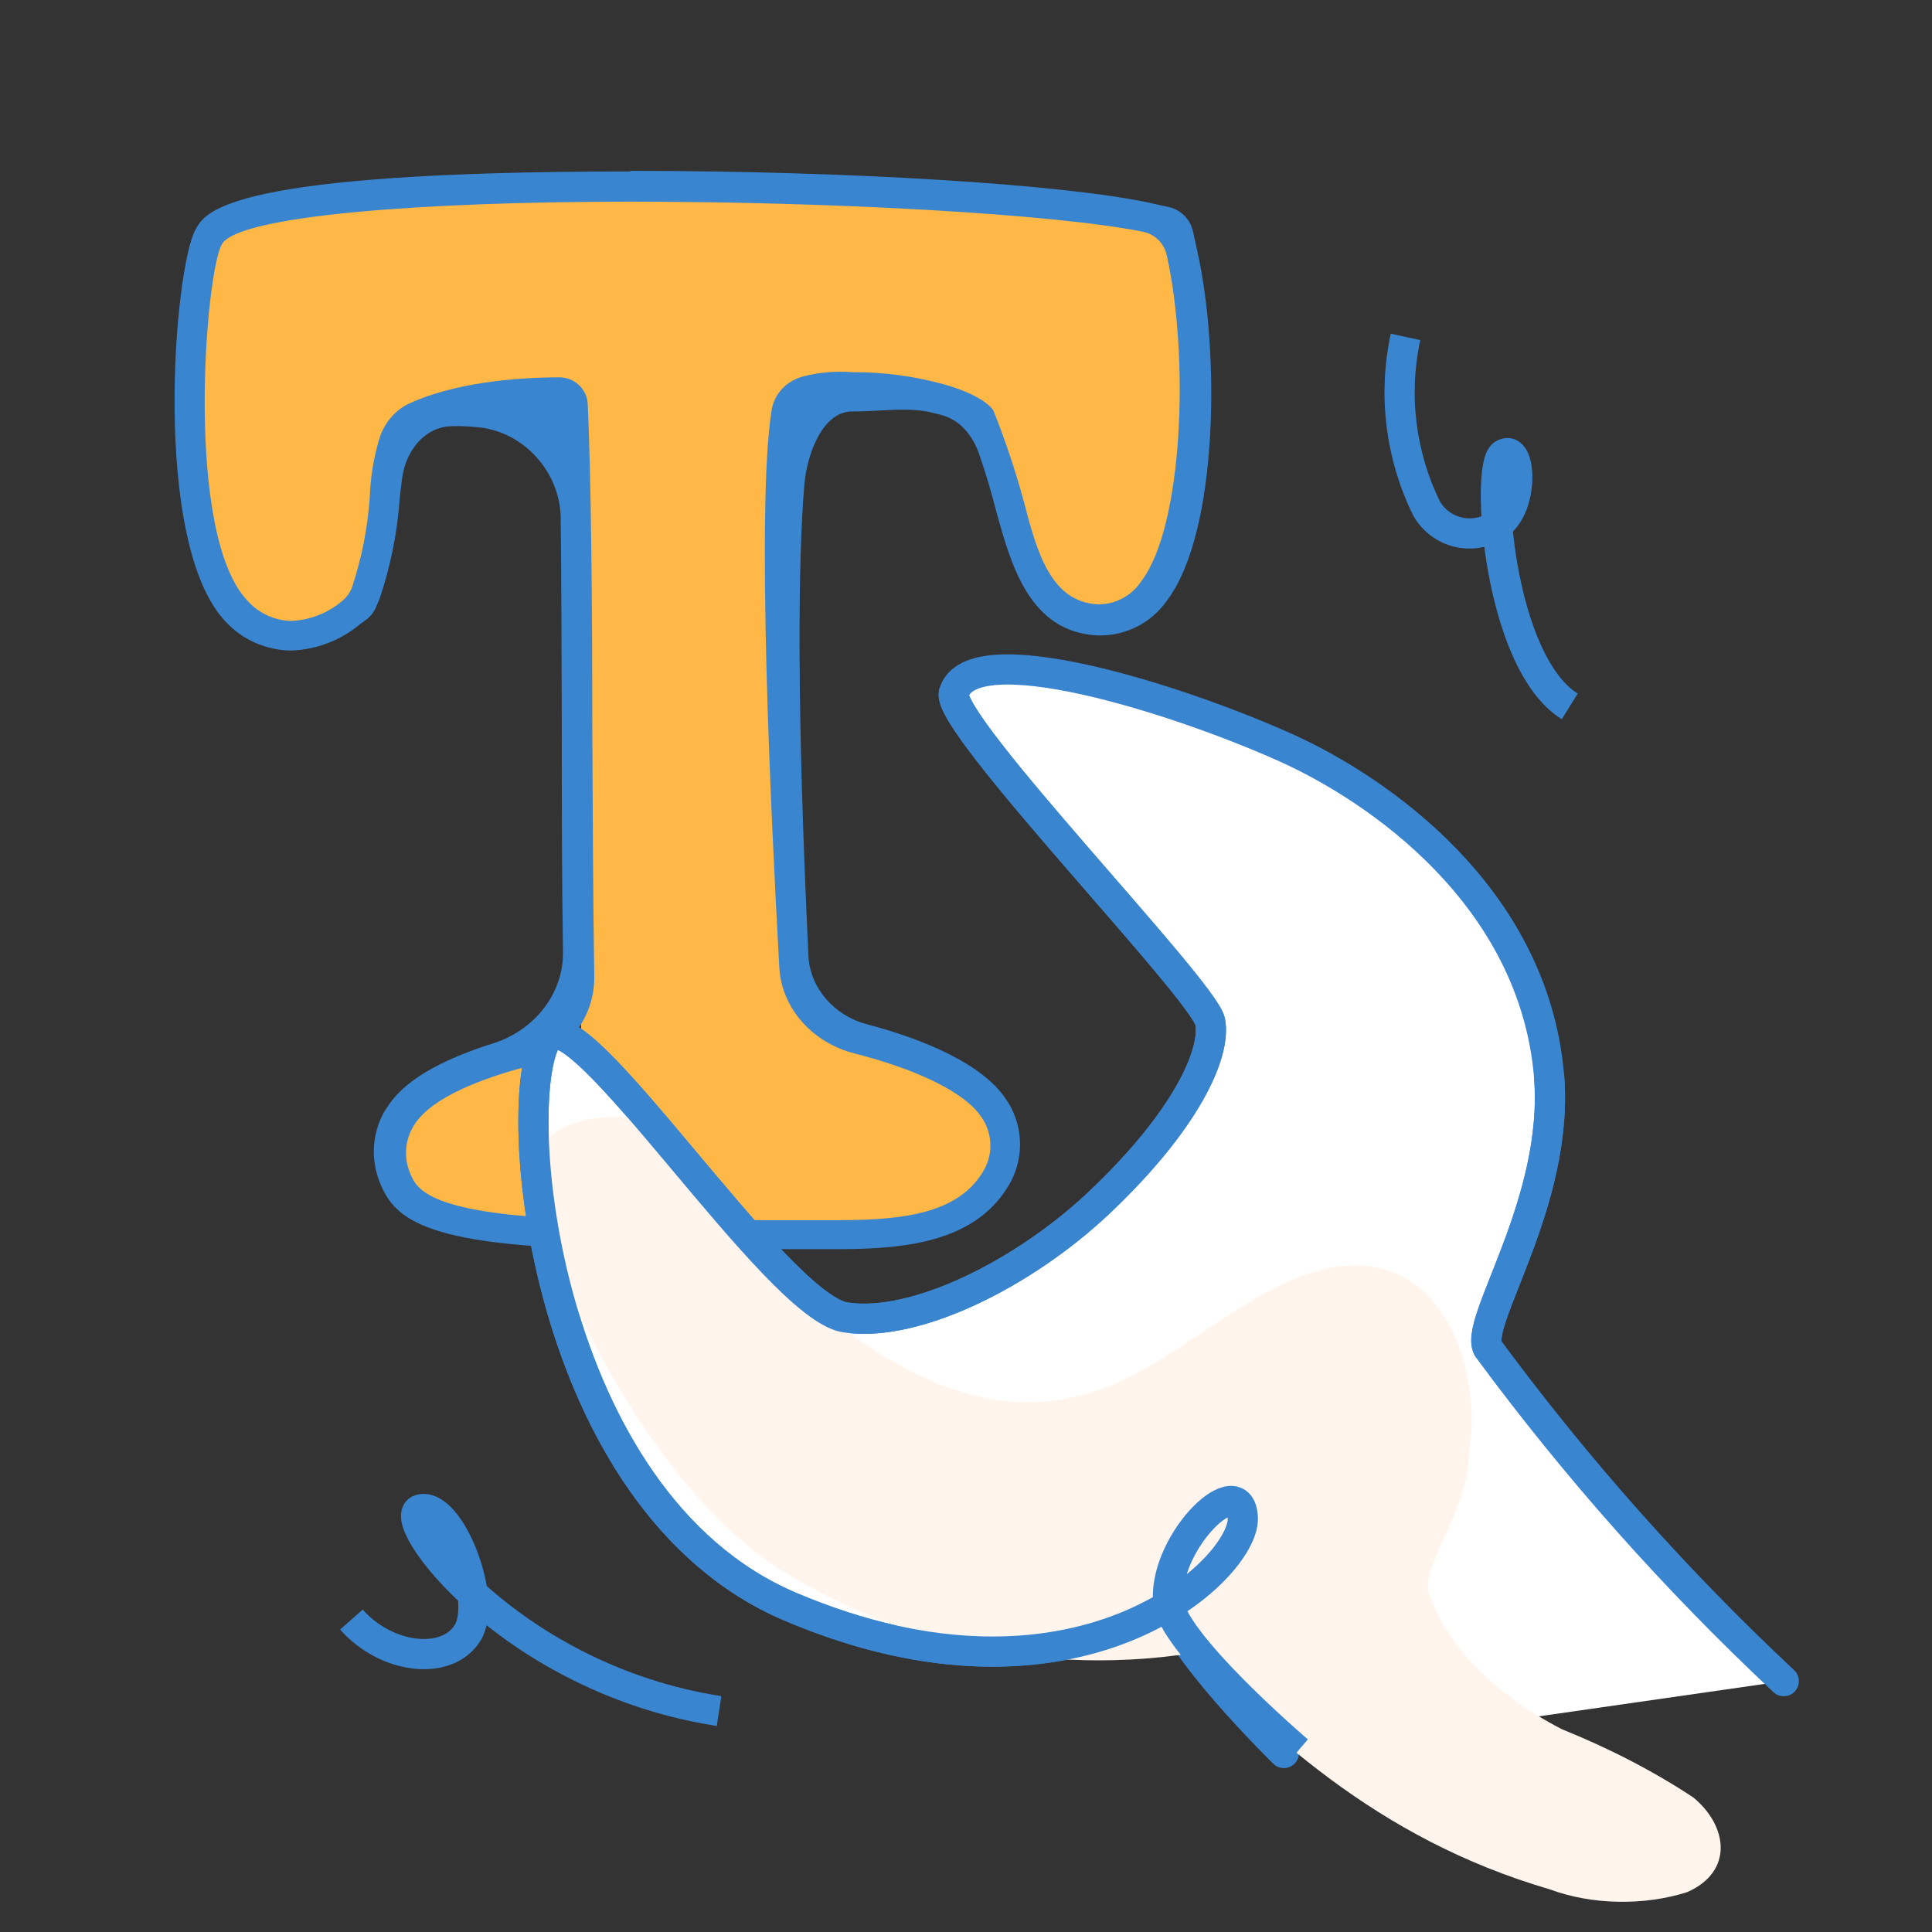 <svg width="64" height="64" viewBox="0 0 64 64" fill="none" xmlns="http://www.w3.org/2000/svg">
<rect x="0" y="0" width="64" height="64" fill="#333333" stroke="none"/>
<path d="M27.77 40.94H26.02L25.9 40.44V40.94H21.17C14.44 40.94 13.52 40.05 13.17 39.06C13.043 38.756 12.985 38.428 13.001 38.1C13.016 37.771 13.105 37.45 13.26 37.16C13.88 35.99 15.9 35.08 19.26 34.44C19.18 31.36 19.16 27.63 19.15 24.03C19.15 19.74 19.1 15.32 18.98 13.03H18.56C16.682 12.923 14.812 13.331 13.15 14.21C12.974 14.981 12.85 15.762 12.78 16.55C12.706 17.623 12.495 18.681 12.15 19.7L12 20L11.66 20.25C11.099 20.724 10.393 20.992 9.66 21.01C9.321 21.006 8.987 20.933 8.677 20.796C8.368 20.658 8.089 20.459 7.86 20.21C5.48 17.78 6.32 8.88 6.91 7.84C7.5 6.8 12.24 6.18 20.91 6.18C28.02 6.18 35.21 6.62 38.02 7.23L38.96 7.44L39.18 8.44C39.96 12 39.72 17.65 38.24 19.61C38.046 19.905 37.784 20.151 37.476 20.324C37.168 20.498 36.823 20.596 36.47 20.61H36.35C34.46 20.5 33.96 18.61 33.46 16.85C33.212 15.83 32.898 14.828 32.52 13.85C32.105 13.54 31.627 13.325 31.12 13.22C30.203 12.977 29.258 12.856 28.31 12.86C27.609 12.828 26.909 12.92 26.24 13.13C25.51 14.83 26.12 27.52 26.32 31.74L27 34C29.65 34.4 32 35.37 32.9 36.71C33.133 37.042 33.266 37.435 33.284 37.84C33.302 38.246 33.203 38.648 33 39C32.05 40.78 29.8 40.94 27.77 40.94Z" fill="#FFB745"/>
<path d="M20.88 6.68C27.63 6.68 34.96 7.09 37.88 7.68C38.264 7.765 38.564 8.066 38.649 8.45L38.66 8.5C39.4 11.88 39.19 17.43 37.81 19.25C37.66 19.478 37.457 19.668 37.219 19.802C36.98 19.936 36.713 20.011 36.44 20.02H36.36C34.82 19.93 34.36 18.33 33.92 16.63C33.644 15.612 33.31 14.61 32.92 13.63C32.87 13.49 32.45 13.05 31.19 12.71C30.228 12.452 29.236 12.324 28.24 12.33C27.701 12.287 27.16 12.332 26.638 12.461C26.077 12.6 25.651 13.022 25.56 13.593C25.047 16.8 25.542 27.061 25.8 31.75C25.805 31.844 25.809 31.936 25.814 32.028C25.883 33.424 26.945 34.55 28.301 34.895C30.219 35.382 31.916 36.128 32.5 36.99C32.68 37.24 32.786 37.536 32.805 37.844C32.825 38.152 32.757 38.459 32.61 38.73C31.82 40.17 30.01 40.42 27.78 40.42H21.17C14.17 40.42 13.82 39.42 13.58 38.85C13.482 38.613 13.438 38.357 13.451 38.101C13.465 37.845 13.537 37.595 13.66 37.37C14.134 36.469 15.66 35.821 17.306 35.369C18.688 34.989 19.709 33.77 19.686 32.337C19.644 29.748 19.635 26.869 19.62 24C19.62 19.952 19.581 15.804 19.47 13.388C19.447 12.887 19.031 12.5 18.53 12.5C17.001 12.5 15.016 12.7 13.574 13.358C13.073 13.587 12.713 14.035 12.557 14.563C12.375 15.179 12.272 15.816 12.25 16.46C12.181 17.481 11.983 18.489 11.66 19.46L11.657 19.468C11.587 19.646 11.471 19.802 11.32 19.92C10.85 20.314 10.263 20.542 9.65 20.57C9.375 20.564 9.105 20.501 8.855 20.386C8.606 20.271 8.383 20.105 8.2 19.9C6.1 17.71 6.8 9.05 7.35 8.09C7.9 7.13 14.11 6.68 20.88 6.68ZM20.88 5.67C20.88 5.675 20.875 5.68 20.87 5.68C7.57 5.681 6.8 7 6.48 7.6C5.77 8.84 5 18 7.48 20.6C7.757 20.896 8.091 21.133 8.463 21.296C8.834 21.459 9.234 21.546 9.64 21.55C10.471 21.523 11.27 21.22 11.91 20.69L12.14 20.52L12.147 20.515C12.287 20.407 12.395 20.264 12.46 20.1L12.58 19.82C12.938 18.755 13.159 17.65 13.24 16.53C13.263 16.296 13.291 16.063 13.323 15.83C13.444 14.947 14.045 14.156 14.936 14.119C15.246 14.106 15.56 14.124 15.878 14.158C17.367 14.318 18.551 15.646 18.573 17.143C18.601 19.055 18.597 21.302 18.61 23.97C18.61 26.519 18.61 29.122 18.65 31.518C18.674 32.933 17.682 34.141 16.331 34.565C13.465 35.465 12.962 36.47 12.71 36.86C12.518 37.215 12.408 37.608 12.387 38.011C12.367 38.414 12.436 38.817 12.59 39.19C13.08 40.39 14.06 41.38 21.11 41.38H27.76C30.09 41.38 32.4 41.11 33.47 39.17C33.705 38.738 33.815 38.248 33.786 37.757C33.758 37.266 33.593 36.792 33.31 36.39C32.548 35.262 30.664 34.441 28.7 33.925C27.654 33.65 26.829 32.74 26.78 31.66C26.392 23.487 26.431 18.567 26.646 16.047C26.73 15.057 27.247 13.616 28.24 13.63C29.167 13.642 30.108 13.447 31 13.7C31.089 13.72 31.177 13.744 31.263 13.771C31.852 13.954 32.244 14.478 32.443 15.061C32.653 15.677 32.839 16.3 33 16.93C33.49 18.71 34.1 20.93 36.35 21.05H36.49C36.918 21.042 37.338 20.933 37.715 20.732C38.092 20.53 38.416 20.241 38.66 19.89C40.37 17.62 40.41 11.62 39.66 8.31L39.51 7.63C39.413 7.246 39.106 6.946 38.72 6.86L38.09 6.72C35.211 6.1 28.097 5.66 20.89 5.66C20.884 5.66 20.88 5.664 20.88 5.67Z" fill="#3A85D0"/>
<path d="M59.09 55.69C55.502 52.329 52.228 48.647 49.31 44.69C48.74 43.89 51.69 39.85 51.31 35.59C50.78 29.7 45.7 26.17 42.6 24.77C38.9 23.11 32.18 21.02 31.6 22.95C31.29 23.95 39.9 32.81 40.09 33.85C40.28 34.89 39.31 37.1 36.4 39.85C33.93 42.18 30.32 44 28 43.64C25.68 43.28 19.07 32.88 18.12 34.39C16.84 36.39 17.93 49.71 26.17 53.22C35.69 57.27 41.23 51.97 41.17 50.29C41.11 48.61 38.6 51 38.69 53C38.75 54.37 42.53 58.07 42.53 58.07" fill="white"/>
<path d="M59.09 55.69C55.502 52.329 52.228 48.647 49.31 44.69C48.74 43.89 51.69 39.85 51.31 35.59C50.78 29.7 45.7 26.17 42.6 24.77C38.9 23.11 32.18 21.02 31.6 22.95C31.29 23.95 39.9 32.81 40.09 33.85C40.28 34.89 39.31 37.1 36.4 39.85C33.93 42.18 30.32 44 28 43.64C25.68 43.28 19.07 32.88 18.12 34.39C16.84 36.39 17.93 49.71 26.17 53.22C35.69 57.27 41.23 51.97 41.17 50.29C41.11 48.61 38.6 51 38.69 53C38.75 54.37 42.53 58.07 42.53 58.07" stroke="#3A85D0" stroke-miterlimit="10" stroke-linecap="round"/>
<path d="M21.194 37.051C22.979 39.857 25.361 42.288 28.193 44.193C31.003 46.243 34.078 47.249 37.26 45.684C39.911 44.442 42.816 41.356 45.68 42.002C48.543 42.647 49.402 46.938 48.262 49.472C47.122 52.006 44.285 53.583 41.515 54.341C38.862 55.039 36.078 55.186 33.359 54.772C30.639 54.358 28.048 53.393 25.767 51.944C21.247 49.013 18.198 41.746 17.814 39.97C16.873 36.38 21.194 37.051 21.194 37.051Z" fill="#FFF5EC"/>
<path d="M35 49.864C35.247 48.65 36.501 48.052 38.15 47.375C41.695 46.011 46.642 45.523 47.862 46.549C50.056 48.361 46.955 51.636 47.335 52.761C47.93 54.522 49.479 56.112 51.738 57.282C53.334 57.926 54.796 58.685 56.091 59.542C57.229 60.477 57.443 61.991 55.893 62.678C55.187 62.904 54.396 63.014 53.598 62.998C52.799 62.983 52.022 62.841 51.342 62.588C45.554 60.896 41.959 57.381 38.661 54.056" fill="#FFF5EC"/>
<path d="M49.31 44.69C48.74 43.89 51.69 39.85 51.31 35.59M31.6 22.95C31.29 23.95 39.9 32.81 40.09 33.85C40.28 34.89 39.31 37.1 36.4 39.85C33.93 42.18 30.32 44 28 43.64C25.68 43.28 19.07 32.88 18.12 34.39C16.84 36.39 17.93 49.71 26.17 53.22C35.69 57.27 41.23 51.97 41.17 50.29C41.11 48.61 38.6 51 38.69 53C38.75 54.37 43 58 43 58M11.64 53.65C12.81 54.97 14.81 55.19 15.49 54.09C16.17 52.99 14.91 49.77 13.93 50C12.95 50.23 16.93 55.62 23.82 56.68M52 23.4C49.63 21.93 49.2 15.47 49.79 15.06C50.38 14.65 50.52 16.77 49.6 17.39C49.413 17.516 49.202 17.603 48.981 17.644C48.759 17.685 48.532 17.68 48.312 17.63C48.093 17.579 47.886 17.483 47.705 17.349C47.524 17.215 47.372 17.045 47.26 16.85C46.392 15.086 46.145 13.081 46.56 11.16" stroke="#3A85D0" stroke-miterlimit="10"/>
</svg>
